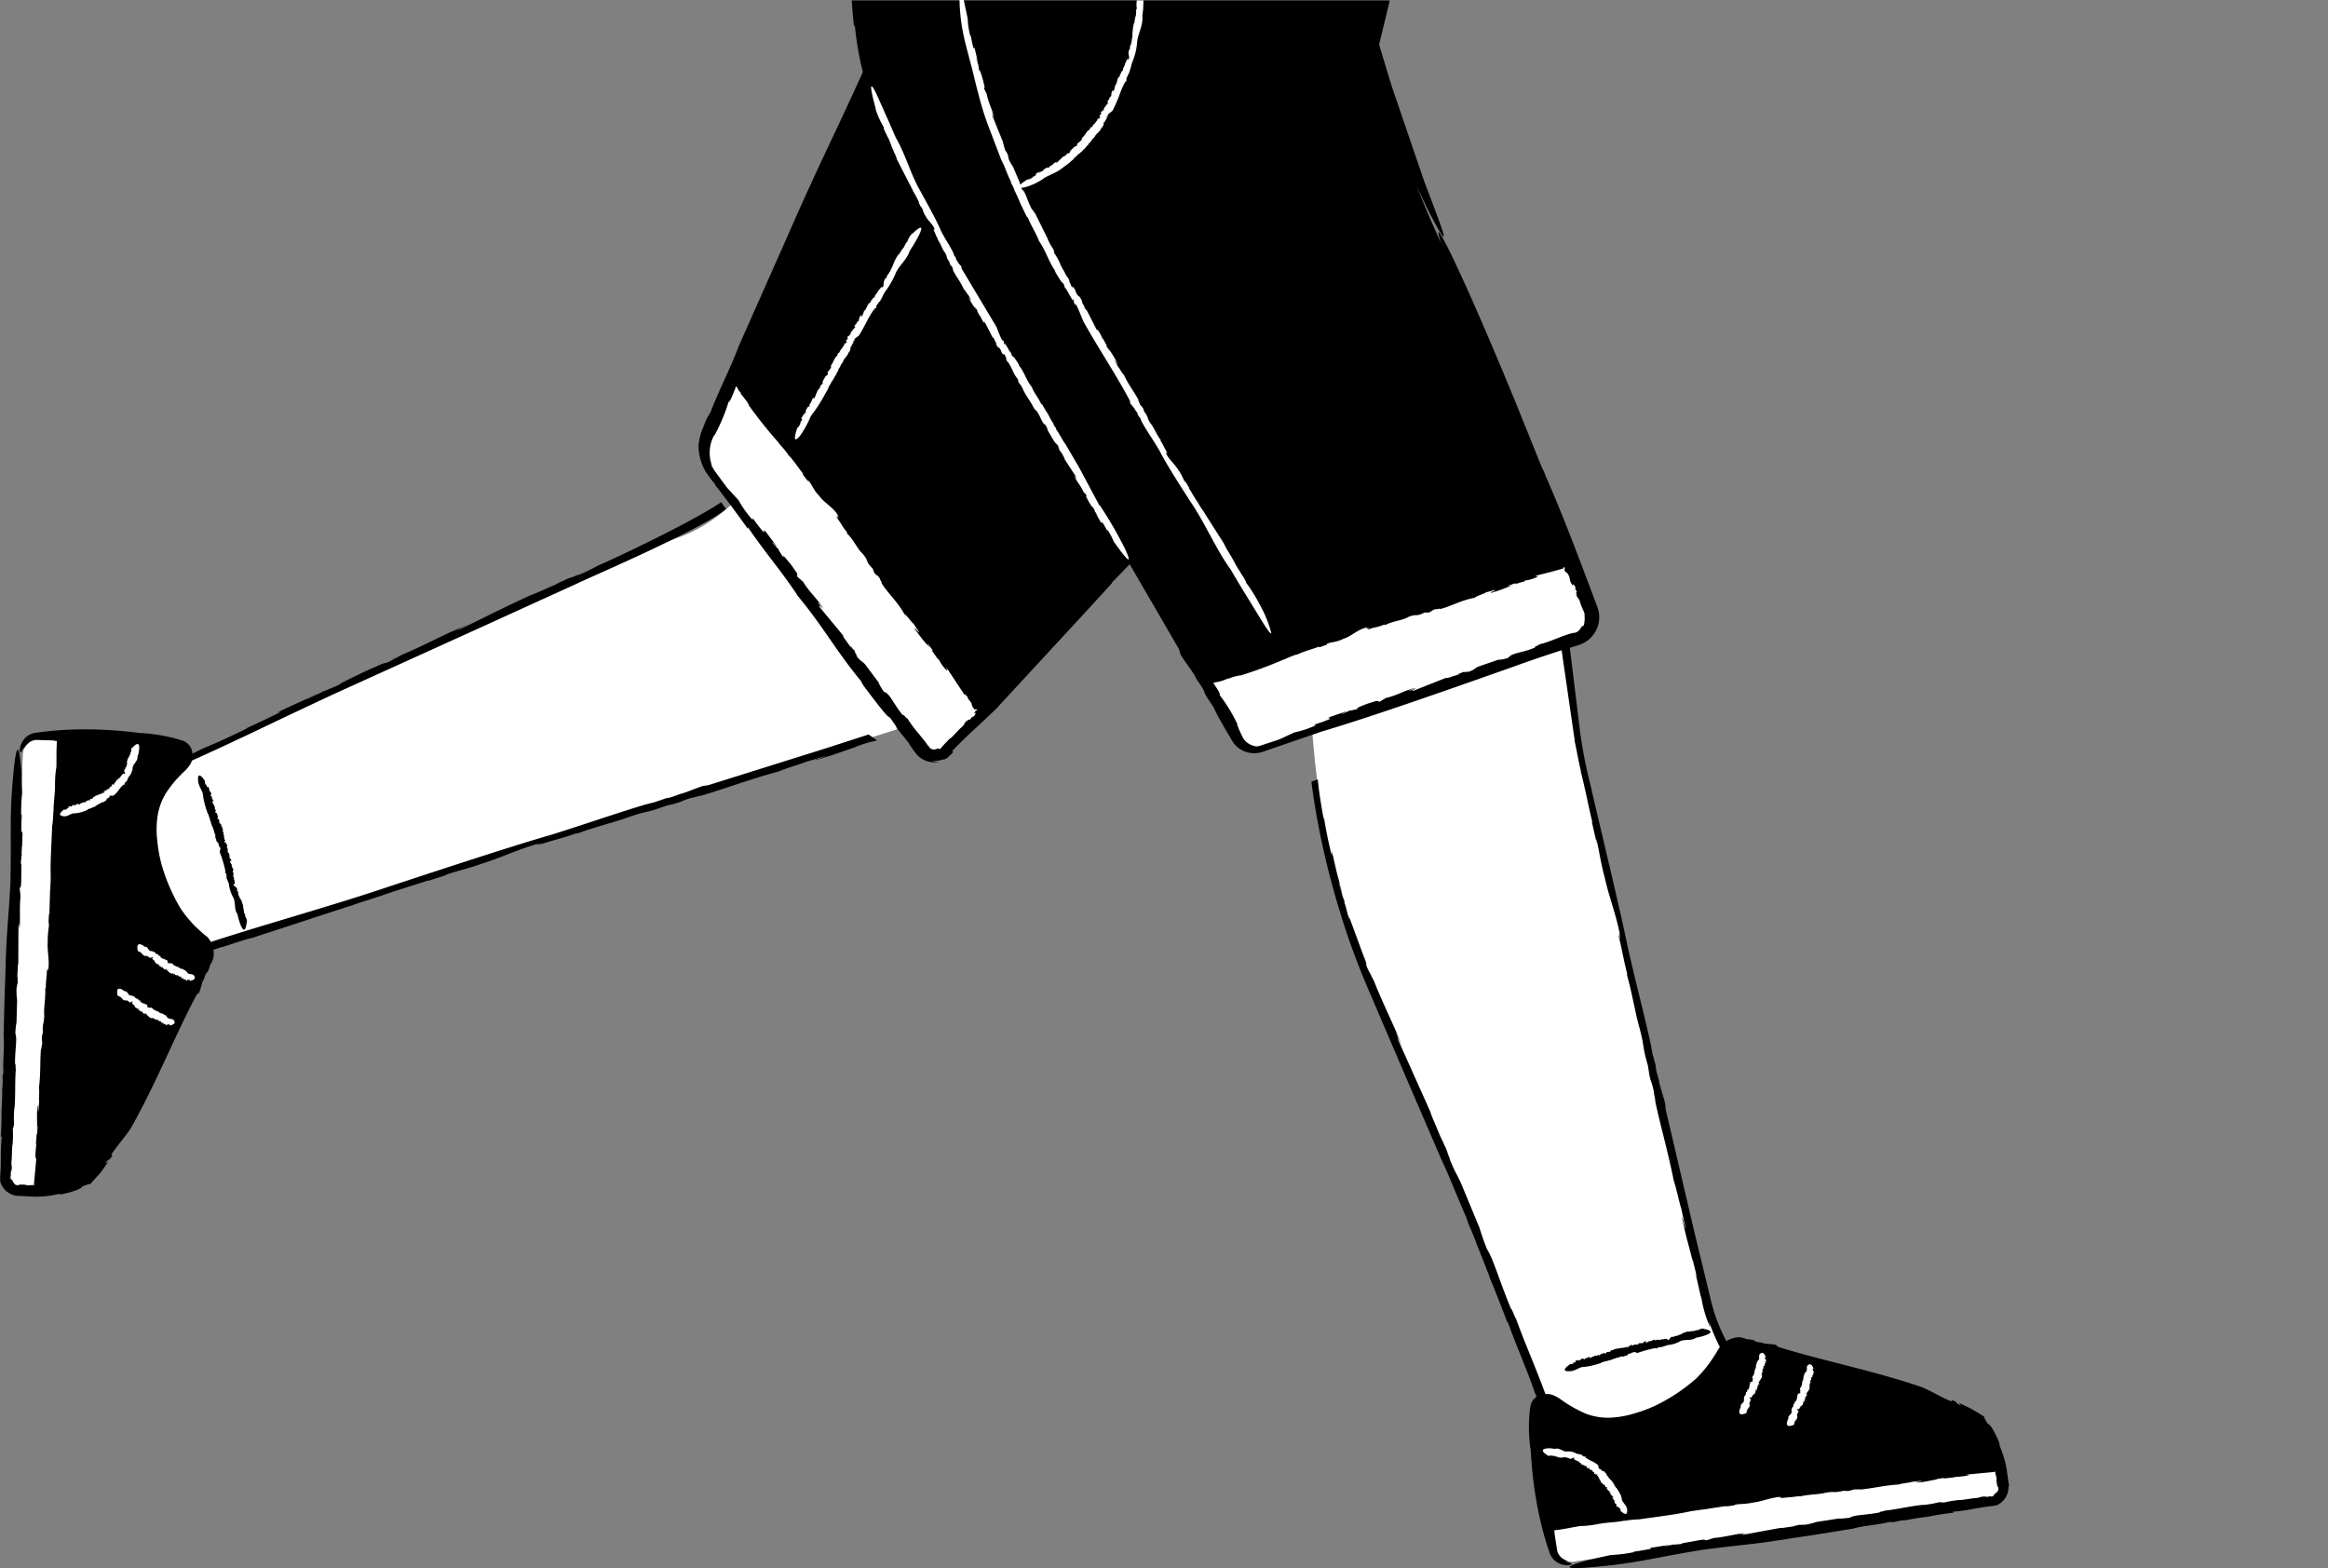<svg xmlns="http://www.w3.org/2000/svg" width="337.09" height="227.08" viewBox="0 0 337.09 227.08">
  <rect x="0" y="0" width="337.09" height="227.08" fill="#808080" stroke="none"/>
  <g id="_96" data-name="96" transform="translate(-68.67 -207.789)">
    <path id="Path_13785" data-name="Path 13785" d="M405.76,331.53v-.1C405.75,331.5,405.75,331.53,405.76,331.53Z"/>
    <path id="Path_13786" data-name="Path 13786" d="M87.3,321.23,136,298.8a333.564,333.564,0,0,1,31.06-13.24c8.1-2.9,13.1-11.37,13.1-11.37l22.4,34.17,3.08,2.8L90.59,347.56l-3.27-26.34Z" fill="#fff"/>
    <path id="Path_13787" data-name="Path 13787" d="M99.26,323.1l-.02.07A.048.048,0,0,0,99.26,323.1ZM103.36,337.63Zm-4.6-12h0c0-.01,0-.01-.02-.02Zm26.47-22.34.7-.28A3.882,3.882,0,0,0,125.23,303.29Zm-1.66,34.3-.17.06A.774.774,0,0,1,123.57,337.59Z"/>
    <path id="Path_13788" data-name="Path 13788" d="M258.4,307.5s0,22.1,8,40.7L284,389.9l8.6,22.1,14.7,5,13.4-10.3s-3.7-5.2-4.8-10.2l-18.7-81.4-2.5-18.6-36.3,11Z" fill="#fff"/>
    <path id="Path_13789" data-name="Path 13789" d="M158.6,278.07h-.04c-.06.01-.14.01-.2.02l.23-.02ZM277.44,375.8c-.01-.02-.01-.03-.02-.04l-.08-.18.1.22ZM99,322.2l-.13-.42c-.1-.13-.08.05-.18,0a.8.8,0,0,1-.14-.4l-.07.07a.781.781,0,0,1-.13-.58c-1.18-1.68-1-.14-1-.14.03.8.37,1.1.68,1.96a10.432,10.432,0,0,0,.36,1.8c.1.38.25.78.37,1.14.17.14.14.5.3.67l-.05.1a.342.342,0,0,1,.1.22h-.02a.706.706,0,0,1,.13.27H99.2l.05.13-.04-.02a1.46,1.46,0,0,1,.19.54l.08-.04c.01.4.22.47.2.83h-.02c.34.36.04.7.36,1.07-.04-.05-.04.04-.06.03.08.2.15.4.32.35.04.14-.02.13-.08.17.08-.03.14.1.17.2l-.05-.05.1.3.12-.1c.01.18-.16.1-.07.24l.12-.03c.04.24-.1.43-.1.68a17.732,17.732,0,0,1,.84,2.83l-.07.06c-.12.05.25.2.14.26l.08.1c-.01.03-.02.1-.07.06.02.1.04.1.1.16l-.05.12c.04.4.28.66.36,1.07a5.066,5.066,0,0,0,.6,1.86c.4.67.13,1.64.55,2.33-.01.03.05.08.06.07l.17.68s.88,3.3,1.2.5h.03a1.263,1.263,0,0,0-.3-.84c.16-.1-.07-.3-.04-.4v.01c-.2-.2-.03-.5-.2-.68.01.01.06,0,.08.05-.07-.16-.16-.36-.07-.4-.13-.37-.23-.92-.46-1.1l.03.01c-.14-.1-.06-.18-.16-.3.01-.01.01-.03.02-.03-.15-.12-.14-.44-.22-.55l.07-.02-.1-.3v.12c-.2.01.04-.26-.13-.44-.03-.2-.48-.3-.46-.55-.1-.08.16.05.06-.08.1-.03.07.06.14-.01-.08-.14.03-.27-.1-.43l.07-.02c-.2-.2-.03-.48-.2-.6-.13-.23.16-.23-.04-.44l.07-.13c-.02-.1-.14-.04-.13-.18.06-.01,0-.17.1-.12.02-.3-.3-.52-.24-.92-.14-.04-.12-.24-.23-.28.04-.03-.1-.37.08-.2.02.02.02.05,0,.05h.08c.07-.24-.18-.35-.2-.56-.01.07.02.14-.04.1l-.05-.2.07.03-.04-.3-.06.06c0-.15.1-.23-.03-.36-.08-.06-.06.16-.13.02l-.05-.74c-.08.05-.1-.02-.13-.08l.08-.03c-.18-.22.13-.13-.01-.37h-.1c-.2-.18.1-.16-.15-.36.04.1-.15.1-.15-.04h.08c-.03-.06-.07-.08-.07-.13.05.02.1-.01.07-.1l.1.04-.18-.15c.04-.16-.12-.37-.04-.45,0,0-.04-.32-.16-.37.08.05.06-.14.15-.1-.1-.06-.23-.28-.17-.4l.02.02c-.02-.38-.28-.57-.27-.9-.08.04-.08-.14-.18-.08-.2-.3.05-.66-.32-.68-.06-.14.02-.2.03-.28l.03.03-.18-.56c-.07-.1-.22-.07-.23-.27.08.05.04-.03.03-.1.03.04.05.05.07-.06-.02,0-.04-.03-.06-.04a.031.031,0,0,0,.02-.01c-.05-.1-.07-.08-.06-.03q-.015,0-.03.03c.04-.14-.1-.34,0-.37a9.368,9.368,0,0,0-.43-.84c.05-.05.1,0,.16.08l-.08-.2c.08-.02.08.1.1.16.06-.28-.26-.47-.23-.8l-.08-.05v-.02c-.03.01-.1-.04-.12-.1.05-.06.15-.04.12-.18.04-.13-.12-.3-.2-.45.01.08-.03.06-.07.05-.02-.07.04-.13-.01-.18l.08-.03c-.08.05-.14-.16-.2-.18.05.04.1.2.14.2Z"/>
    <path id="Path_13790" data-name="Path 13790" d="M101.57,330.14h.05ZM296,405.36c-1.6,1.1-.14,1-.14,1,.74.01,1.04-.32,1.85-.6a9,9,0,0,0,1.7-.28,9.611,9.611,0,0,0,1.08-.32c.14-.16.46-.12.63-.27l.1.05c.06-.05.13-.1.2-.08v.02a.635.635,0,0,1,.25-.1v.02l.12-.04-.01.03a1.086,1.086,0,0,1,.5-.16l-.03-.08c.37.01.45-.2.8-.16h0c.34-.32.66,0,1-.32-.04.04.03.04.03.06.18-.07.38-.13.34-.3.14-.03.12.02.16.08-.02-.07.1-.13.2-.16l-.04.04.3-.1-.1-.12c.17,0,.08.16.23.1l-.03-.1c.23-.03.4.1.64.14a17.212,17.212,0,0,1,2.68-.72l.06.08c.05.12.18-.24.24-.13l.08-.08c.03.02.1.02.06.07.1-.02.1-.04.14-.1l.12.05a9.65,9.65,0,0,0,1-.32,4.119,4.119,0,0,0,1.75-.52c.63-.36,1.55-.06,2.2-.45.03.01.08-.04.07-.06l.64-.14s3.1-.73.5-1.17l.01-.03a1.087,1.087,0,0,0-.8.26c-.08-.16-.3.05-.4.02v-.02c-.18.18-.47,0-.64.17a.08.08,0,0,1,.04-.08c-.14.06-.34.15-.38.05a3.2,3.2,0,0,0-1.05.4v-.03c-.1.14-.17.06-.3.15-.01-.01-.02-.01-.02-.02-.12.14-.4.12-.5.2v-.06l-.28.1.1-.01c.01.2-.24-.06-.42.1-.2.03-.3.47-.52.43-.07.1.05-.16-.08-.06-.03-.1.05-.07,0-.14-.13.08-.25-.04-.4.07l-.03-.07c-.2.2-.45.01-.57.17-.22.12-.2-.18-.4.03l-.12-.07c-.1.01-.04.14-.17.12-.01-.06-.16-.01-.1-.1-.28-.03-.5.27-.87.2-.04.14-.23.1-.27.2-.02-.05-.35.08-.18-.08.01-.01.04-.02.05,0l.01-.08c-.23-.1-.33.16-.53.2.06.01.14-.02.1.05l-.18.04.02-.07-.28.03.06.06c-.14-.01-.22-.12-.34.02-.05.08.15.07.02.13a3.351,3.351,0,0,0-.7.02c.04.08-.02.1-.08.12l-.03-.07c-.2.16-.13-.14-.34,0l-.02.1c-.18.2-.15-.12-.34.13.1-.04.08.15-.04.15l.01-.08c-.06.03-.07.07-.12.06.03-.05-.01-.1-.1-.07l.04-.1-.14.17c-.15-.04-.35.1-.43.02,0,0-.3.03-.34.15.04-.08-.13-.07-.1-.16a.366.366,0,0,1-.37.15h.01c-.35,0-.54.26-.86.23.03.08-.13.07-.07.17-.28.18-.6-.08-.64.28-.14.05-.2-.04-.26-.04l.03-.03a2.366,2.366,0,0,1-.53.16c-.1.06-.07.2-.25.22.04-.08-.03-.05-.1-.03.04-.02.05-.05-.05-.07a.1.1,0,0,1-.04.05l-.01-.01c-.1.05-.08.06-.03.06q0,.015.03.03c-.13-.05-.3.08-.35-.02a8.567,8.567,0,0,0-.8.38c-.04-.05.01-.1.08-.15l-.2.07c-.02-.08.1-.07.16-.1-.26-.07-.44.24-.74.2l-.04.08-.02-.01c.01.03-.04.1-.08.1-.06-.06-.04-.16-.17-.12-.12-.04-.3.1-.42.18.08-.01.06.04.04.07-.07.02-.12-.04-.17,0l-.03-.1c.05.08-.15.14-.17.18-.06-.06.1-.08.1-.14l-.4.1c-.12.1.05.08,0,.18a.825.825,0,0,1-.4.13l.07.07a.57.57,0,0,1-.52.1ZM95.13,349.56v-.04C95.12,349.53,95.11,349.54,95.13,349.56Zm-.17-1.5Z"/>
    <path id="Path_13791" data-name="Path 13791" d="M359.5,422.54l-.06-.46-.13-.96a13.951,13.951,0,0,0-1.17-4.12c.18.38.01-.2.05-.18-.55-1.46-1.42-2.95-1.68-2.82l-.5-.85c-.07-.13-.02-.15-.05-.26-.1.03-.98-.63-1.77-1l.38.16a25.026,25.026,0,0,0-2.28-1.1l.35.42c-1.17-.6-.2-.4-1.37-.84l-.06.2c-1.66-.7-2.56-1.33-4.17-2.03-6.86-2.38-14.48-3.86-20.88-5.86l-.25-.22c-.07-.24-1.87-.15-2.07-.4l-.78-.1c-.2-.1-.64-.24-.25-.2a6.69,6.69,0,0,0-1.26-.22,4.137,4.137,0,0,0-.47-.16c-.17-.04-.34-.07-.5-.1a3.644,3.644,0,0,0-1.94.56,25.377,25.377,0,0,1-2.34-6.36l-2.26-9.32-4.2-17.95-.03-.52c.07-.25-.92-3.08-.9-3.53l-.37-1.3c-.06-.37-.22-1.16-.04-.5-.28-1.22-.3-1.24-.55-2.1l-.23-1.32c-1.06-4.8-2.16-8.86-3.3-13.92-1.25-6.1-4.03-17.5-5.54-24.08a66.468,66.468,0,0,1-1.4-7.2l-1.5-12.3c.04-.01.08-.03.13-.04l1.07-.34a3.941,3.941,0,0,0,1.2-.56,4.265,4.265,0,0,0,1.65-2.18,4.207,4.207,0,0,0-.07-2.8l-.8-2.14c-2.15-5.7-4.32-11.46-6.64-16.72-.06-.18-.2-.5-.3-.75a2.388,2.388,0,0,0-.24-.47l-3.94-9.76s-4.83-11.8-8.2-19c-1.67-3.6-2.96-6.03-2.9-5.32a8.852,8.852,0,0,0,.47,1.67l-.7-1.56c-1.06-2.36-2.04-4.7-2.95-7,1.4,3.1,2.43,5.04,3.06,6.15.96,1.7,1.06,1.5.74.48-.3-1-1.02-2.82-1.6-4.4l-1.1-2.9-4.7-13.77-1.8-5.94.43-1.78.73-3,.38-1.62H192l.04.62.08,1.08.2,2.07.12-.24a45.029,45.029,0,0,0,1.12,6.63c.02.07.03.14.05.2l-.23.53c-4.7,10.3-6.17,12.93-10.87,23.68L175.6,258c-.87,2.46-2.94,6.56-4.03,9.43l-.6,1.04-.65,1.62a7.944,7.944,0,0,0-.47,1.97l-.03-.08a7.792,7.792,0,0,0,.42,2.8,6.93,6.93,0,0,0,.85,1.67l.8,1.1h.05l.4.55-.24-.24q2.5,3.192,4.85,6.5l-.01-.25c3.04,4.4,4.45,5.8,7.16,9.82l-.07-.03c3.93,4.7,5.52,7.94,9.54,12.8-.5-.6.14.32.07.3,1.75,2.3,3.6,4.8,3.86,4.66.9,1.24,1,1.44,1,1.56l.95,1.15c.4.5.85,1.1,1.28,1.67l-.5-.58.7.95.36.48a3.87,3.87,0,0,0,.53.54,3.374,3.374,0,0,0,2.86.67,3.206,3.206,0,0,1-1.16-.18,3.52,3.52,0,0,0,1.43-.07,2.786,2.786,0,0,1,.46-.1.889.889,0,0,0,.4-.2,5.722,5.722,0,0,0,.9-.9l-.17-.1c2.4-2.5,4-3.8,6.4-6.15l13.14-14.23,3.6-3.93-.03-.07,2.6-2.67,7.13,12.28.18.6c-.05.34,2.2,3.1,2.3,3.65l.9,1.33c.2.4.64,1.24.2.58a25.544,25.544,0,0,0,1.38,2.17l.7,1.43,1.06,1.86,1.1,1.85a3.673,3.673,0,0,0,2.33,1.54,3.82,3.82,0,0,0,1.39.02,5.482,5.482,0,0,0,.65-.17l.48-.17,8.1-2.78c7.07-2.07,20.15-6.7,27.68-9.36,2.23-.82,4.57-1.6,6.96-2.38l1.92,13.24-.06-.2c.4,1.8.44,2.34.9,4.33a1.573,1.573,0,0,1,.02.23c.52,1.92,1.25,5.66,1.65,7.2l-.04.12.88,3.85-.3-1.44c.3.46.54,2.94,1.3,5.7.57,2.62,1.6,5.2,2.13,7.95.38,1.27-.4-1.1.1.8-.08.08-.27-.9-.23-.37.48,1.9.63,3.13,1.23,5.46l-.05.1c.84,3.02,1.25,5.78,1.85,7.8.8,3.13.28,2.16,1.2,5.4l.2,1.3c.3,1.4.36.98.67,2.54-.08-.08.4,1.98.14,1.08.73,3.54,1.8,7.1,2.74,11.78.36.98.83,3.33,1.1,4.06-.02.14,1.1,4.68.36,2.08a4.166,4.166,0,0,1-.13-.6l-.15-.3c.5,2.67,1.2,4.78,1.8,7.4-.16-.78-.4-1.8-.2-1.13l.56,2.43-.18-.5.82,3.62-.04-.52a16.456,16.456,0,0,0,1.23,4.43c.4.86-.54-1.68.2.14a30.826,30.826,0,0,0,1.29,2.93c-.05.08-.12.16-.17.24l-.24.4c-.15.27-.33.54-.5.8a18.083,18.083,0,0,1-2.5,3.1,26.287,26.287,0,0,1-5.5,3.73,19.663,19.663,0,0,1-3.44,1.33,13.85,13.85,0,0,1-3.11.6,8.949,8.949,0,0,1-3.9-.54,18.664,18.664,0,0,1-3.7-2.1,5.186,5.186,0,0,0-1.2-.64,2.476,2.476,0,0,0-.84-.12c-.05,0-.1.01-.15.01-1.55-4.2-2.9-7.14-4.28-10.96-.01.2-.76-1.85-.67-1.3-1.66-3.96-2.62-7.37-3.5-8.7-.73-1.8-.77-2.18-1.13-3.13l.2.42-2.85-6.87c-.55-1.24-.78-1.37-1.7-3.63.36.7-.03-.2-.4-1.05.24.53.33.7-.1-.43q-.159-.3-.3-.6c0-.01-.01-.06,0-.04-.6-1.4-.53-1.14-.26-.5-.02-.03-.01.03.06.24-.54-1.48-1.73-4.03-1.7-4.25l-4.75-10.6c-.12-.4.28.38.73,1.38l-1.08-2.46a22.508,22.508,0,0,1,1,2.16c-1.15-3-2.73-6.02-4.1-9.5l-.37-.7-.08-.2a10.013,10.013,0,0,1-.62-1.24c-.13-.52.16-.03-.53-1.74l-2.1-5.7c.28,1,.15.7,0,.27-.27-.9-.35-1.42-.6-2.1l.05-.1a9.216,9.216,0,0,1-.38-1.07l-.46-1.58c-.06-.53.42,1.38.53,1.6-.9-3.6-.53-1.78-1.34-5.4-.5-1.92-.01.37-.3-.54-.4-1.7-.78-3.38-1.06-5.37l.02.64c-.47-2.53-.74-4.27-.9-5.97l-.92.35c.24,1.9.53,3.68.86,5.52a118.777,118.777,0,0,0,3.32,13.47,106.447,106.447,0,0,0,3.98,10.88l4.64,10.85,6.03,14c1.02,2.1,2.5,5.92,3.62,8.42l.33,1c.4.86.83,1.88,1.14,2.78l-.04-.05c.57,1.3,1.1,2.8,1.4,3.44l-.04-.05.63,1.6-.14-.26q1.394,3.349,2.66,6.75l.01-.2c1.65,4.5,2.45,6.07,3.9,10.14l-.04-.05.35.82a2,2,0,0,0-.82,1.07,1.786,1.786,0,0,0-.1.47l-.05.33c-.03.2-.04.4-.06.58a21.842,21.842,0,0,0,.06,4.44,2.11,2.11,0,0,0,.1.66c.1,1.73.25,3.46.47,5.18,0,0,.2,1.56.6,3.6a46.431,46.431,0,0,0,1.72,6.38,2.616,2.616,0,0,0,1.15,1.32,2.78,2.78,0,0,0,1.2.36c.68.02.92-.17.74-.26-.1-.08-.45-.12-.88-.35a2.534,2.534,0,0,0,.86.1l3.7-.55c-9,2.27.28,1.25.28,1.25,5.56-.5,8.35-1.33,14.9-2.4,5.78-.78,7.35-.74,13.32-1.74,2.86-.4,5.9-.9,8.68-1.36,1.3-.4,3.66-.54,5.2-.95l.62.03a9.044,9.044,0,0,1,1.7-.3l-.03.04c.8-.2,1.7-.3,2.1-.4l-.03.04.98-.16-.16.07c1.4-.3,2.84-.52,4.12-.67l-.13-.13a29.243,29.243,0,0,0,3.2-.46l1.37-.23.76-.1q.221-.018.44-.05a4.108,4.108,0,0,0,.64-.14l-.04.05a2.886,2.886,0,0,0,1.72-2.64.951.951,0,0,0,.02-.6ZM195.66,315l-1.22-.85-6.4,2.07L171.2,321.5l-.52.07c-.25-.06-3,1.14-3.45,1.17l-1.27.46c-.37.1-1.14.3-.5.07l-2.06.7-1.3.33c-4.72,1.42-8.65,2.83-13.6,4.37-5.98,1.72-17.1,5.4-23.5,7.5-8,2.72-17.36,5.28-25.8,8.02a2.96,2.96,0,0,0-.26-.42,2.156,2.156,0,0,0-.5-.5l-.37-.3c-.23-.2-.47-.42-.7-.63a16.591,16.591,0,0,1-2.58-3.04,26.694,26.694,0,0,1-2.66-6.1,20.377,20.377,0,0,1-.68-3.62,13.48,13.48,0,0,1-.02-3.17,9.064,9.064,0,0,1,1.25-3.74,17.151,17.151,0,0,1,2.76-3.25,5.125,5.125,0,0,0,.85-1.06,3.464,3.464,0,0,0,.17-.43c7.1-3.18,11.65-5.5,20.92-9.8l21.2-9.62,13.83-6.3c1.6-.8,17.62-7.62,21.38-10.7l-.7-1c-4.77,3.22-16.52,8.63-17.3,8.95-1.24.55-1.38.78-3.62,1.7.7-.37-.2.03-1.05.4.53-.24.7-.33-.43.1a4.77,4.77,0,0,1-.6.3c-.01,0-.06.01-.03,0-1.38.63-1.13.54-.48.27-.02.02.04.01.23-.06-1.47.55-4,1.78-4.22,1.77-4.14,1.9-7.04,3.4-10.45,5.04-.4.13.38-.28,1.36-.77l-2.43,1.14a23.16,23.16,0,0,1,2.13-1.05c-2.96,1.23-5.94,2.88-9.4,4.34l-.68.38-.2.08a10.807,10.807,0,0,1-1.22.66c-.52.16-.04-.16-1.72.62-1.36.55-3.77,1.77-5.5,2.62.94-.42.66-.25.26-.04-.84.4-1.35.55-2,.88l-.1-.04c-.1.12-2.22,1.1-2.5,1.27-.5.16,1.28-.66,1.48-.8l-5.07,2.34c-1.77.9.37-.07-.46.4-1.6.75-3.1,1.53-4.96,2.32l.6-.2c-2.97,1.43-4.76,2.25-6.8,3.1l-1.4.7a.935.935,0,0,0-.02-.23,2.072,2.072,0,0,0-1.05-1.5,1.41,1.41,0,0,0-.44-.18l-.32-.1c-.2-.07-.38-.1-.56-.17a25,25,0,0,0-4.38-.76,2.335,2.335,0,0,0-.67-.03q-2.579-.345-5.18-.48s-1.57-.1-3.64-.07a48.152,48.152,0,0,0-6.6.52,2.576,2.576,0,0,0-1.5.9,2.764,2.764,0,0,0-.57,1.1c-.15.66,0,.94.12.78.1-.1.2-.42.5-.8a2.5,2.5,0,0,0-.25.82l-.14,3.73c-.58-9.28-1.28.04-1.28.04-.52,5.56-.22,8.46-.37,15.1-.3,5.83-.62,7.37-.73,13.4-.13,2.88-.18,5.96-.26,8.78.16,1.34-.14,3.7-.02,5.3l-.14.6a8.315,8.315,0,0,1-.03,1.73l-.03-.1c.06.82-.03,1.73,0,2.14l-.03-.03-.02,1-.04-.18q.05,2.091-.1,4.18l.15-.1a31.447,31.447,0,0,0-.14,3.23l-.02,1.4c-.02.24-.02.5-.04.77-.01.14-.03.3-.03.44a3.609,3.609,0,0,0,.02.65l-.05-.05a2.871,2.871,0,0,0,2.27,2.17,4.2,4.2,0,0,0,.66.05l.47.02.97.05a13.407,13.407,0,0,0,4.26-.4c-.4.1.2.05.16.1,1.54-.27,3.17-.86,3.1-1.14l.93-.34c.14-.04.15.01.27,0-.01-.1.8-.85,1.32-1.56l-.23.35c.56-.66,1.02-1.35,1.5-2.04l-.48.27c.8-1.04.43-.1,1.08-1.2l-.17-.1c1-1.5,1.78-2.27,2.77-3.72,3.6-6.3,6.45-13.52,9.6-19.45l.25-.2c.25-.02.5-1.8.78-1.96l.24-.75c.13-.18.35-.58.24-.2a6.174,6.174,0,0,0,.45-1.2,2.27,2.27,0,0,0,.24-.43c.07-.15.13-.32.2-.5a3.332,3.332,0,0,0,.02-1.26c.47-.15.95-.3,1.4-.47a3.27,3.27,0,0,1-.77.3c1.98-.64,4.68-1.55,4.86-1.5l14.37-4.7-.2.1c1.7-.65,2.24-.73,4.15-1.4.1-.02.25-.06.23-.05,1.85-.7,5.5-1.76,7-2.3l.12.03,3.75-1.2-1.4.43c.44-.33,2.88-.8,5.57-1.77,2.55-.8,5.06-2,7.73-2.76,1.24-.5-1.07.5.8-.18.1.07-.87.34-.35.25,1.85-.63,3.07-.86,5.33-1.65l.1.04c2.94-1.07,5.66-1.7,7.6-2.43,3.06-1.03,2.13-.44,5.3-1.6l1.27-.3c1.38-.42.94-.43,2.47-.86-.07.1,1.94-.55,1.07-.22,3.47-1,6.95-2.35,11.53-3.6.95-.44,3.25-1.08,3.96-1.4.14.01,4.57-1.43,2.04-.52a2.6,2.6,0,0,1-.6.17l-.28.16c2.62-.68,4.67-1.55,7.23-2.34-.76.22-1.77.54-1.1.28l2.38-.74-.48.2,1.02-.3Z"/>
    <g id="Group_1030" data-name="Group 1030">
      <path id="Path_13792" data-name="Path 13792" d="M71.9,322.4a27,27,0,0,0-.16,3.54l.1-.3a25.908,25.908,0,0,0-.07,2.6c.07.45.12-.66.16.28l-.08,2.64c-.05-.1,0-1.04-.08-.8.04.17-.01,1.5.1,1.32l-.1.03c.02.34-.06.6-.08,1.03.01.22.05.38.08-.1l-.03,2.9c-.03.88-.1.6-.2.86a2.927,2.927,0,0,0,.06.66v.1l.05.38c-.2,1.77.01,3.4-.17,4.9a4.645,4.645,0,0,0-.02-1.13l-.02,1.27c-.01-.52-.04-.94-.1-.74l-.02,5.5c-.1.08-.08,1.42-.18,2.16.02-.1.04-.13.05-.1.02-.34.05-.45.04.26,0-.01-.01.01-.02.02a2.911,2.911,0,0,0,.03.32c-.06.56-.08.48-.1.2-.02.43-.02.9-.07.52a10.527,10.527,0,0,0,.08,1.9l-.1,3.5-.01-.22a12.863,12.863,0,0,0-.15,1.56c.32.75-.08,2.4-.04,4.43.12-.26.04.78.12.7-.17,1.95-.03,3.5-.2,5.7l-.01-.1a13.811,13.811,0,0,0-.04,2.56c-.07-.3-.13.76-.2.36a17.726,17.726,0,0,1-.02,2.37c-.12.36-.07,1.8-.18,2.68l.1,1.17-.08-.42c-.02.6-.08.73-.1.47a5.9,5.9,0,0,0,.01.83.759.759,0,0,1-.06-.18c-.05.67.25.78.14.4a3.261,3.261,0,0,0,.36.7c.07.1.13.27.6.3a2.288,2.288,0,0,0,.27-.14l-.1.05h.17c1.2-.05.46.2,1.84.04l.03.08c.07-.01.13-.02.14-.04-.01-.03-.03-.04-.06-.07l.34-3.72c.02-.9-.08.34-.12-.1a11.827,11.827,0,0,1,.16-2.13l-.1.23.13-1.76.05.25.07-1.18c-.04-.34-.05.17-.1.54.1-1.27-.08-2.33.12-3.6l.07.16c-.02-.02-.03.18-.03.3.05,1.28.12-.94.18-1-.08-.37.06-1.5-.04-2,.28-2.24.13-4,.3-5.7.04.44.08-.56.14-.5.08-.75-.06-.56-.01-1.25l.13-.6c-.06-1.6.2-1.08.2-2.6-.08-1,.22-2.3.15-3.78l.08-.04c0-1.14.16-1.7.16-2.64.1-.23.03.23.12.2-.02-.94.14.25.1-.38.16-1.3-.2-2.63-.1-3.9-.05-1.36.3-2.5.14-2.77l-.05.7.08-1.86.07-.05.1-3.5a.352.352,0,0,1,.04-.1c-.01-.96.1-1.2.03-2.07l.03.1c-.1-1.52.12-4.8.2-7.15a13.648,13.648,0,0,0,.16-2.4.753.753,0,0,0,.05.4c-.05-1.36.26-2.83.2-4.25l.01.05a14.769,14.769,0,0,1,.2-2.43l.01-2.4.03-.66.01-.35v-.13c.06-.27-.06-.2-.46-.22l.1-.04-2.5-.08a1.846,1.846,0,0,0-1.4.62,2.562,2.562,0,0,0-.5.67,2.02,2.02,0,0,0-.17.65l-.1,3.05c-.04.73-.02,1.56.01,2.55Zm15.93-6.34-.03-.01a.641.641,0,0,0-.1.6c-.18-.02-.08.2-.15.24l-.01-.01c.08.2-.2.27-.14.45-.01-.01-.05-.02-.04-.06-.01.1-.02.26-.13.24-.07.26-.23.58-.15.8h-.02c.07.13-.03.12-.02.24-.01,0-.02.01-.03,0,.06.14-.1.3-.1.38h-.06l-.08.2.04-.06c.15.1-.17.1-.13.28-.1.12.2.43.05.52.04.1-.1-.12-.1,0-.1-.04-.03-.08-.1-.1-.01.1-.17.1-.17.24l-.06-.03c.03.2-.25.2-.2.37-.04.17-.24-.02-.22.2h-.12c-.06.05.07.1-.02.16-.05-.05-.1.06-.12-.02-.18.1-.1.4-.4.46.06.12-.07.16-.03.25-.04-.03-.17.18-.16-.01.01-.01.01-.03.03-.01l-.04-.06c-.2.01-.1.22-.22.3.05-.01.08-.05.1.01l-.1.08-.02-.07-.16.1.07.04c-.1.03-.2-.04-.2.1,0,.07.14.03.08.1a2.238,2.238,0,0,0-.46.15c.06.06.03.08,0,.13l-.04-.06c-.07.2-.14-.1-.23.06l-.02-.05.04.15c-.04.2-.15-.1-.18.17.05-.05.1.12.03.14v-.08c-.03.03-.03.07-.06.07a.059.059,0,0,0-.1-.05l-.01-.1-.04.17c-.12-.02-.22.14-.3.07,0,0-.2.05-.2.18,0-.08-.12-.05-.1-.14-.01.1-.13.22-.22.18l.01-.01c-.25.02-.32.3-.56.27.05.08-.08.08-.02.16-.16.2-.47-.06-.4.3-.1.05-.14-.03-.2-.02v-.03a2.525,2.525,0,0,1-.36.16c-.06.05-.01.2-.15.2.02-.07-.03-.04-.07-.03.02-.02.03-.04-.05-.07,0,.02-.01.03-.02.05,0-.01,0-.01-.01-.02-.07.05-.05.06-.01.06,0,.01.01.02.02.03-.1-.05-.22.08-.26-.02a6.339,6.339,0,0,0-.54.35c-.04-.05-.01-.1.04-.14l-.13.06c-.02-.08.07-.07.1-.1-.2-.08-.3.22-.53.16l-.03.07h0c.01.03-.02.08-.05.1-.04-.06-.04-.16-.13-.13-.1-.04-.2.08-.3.15.05,0,.05.04.04.07-.05.02-.1-.05-.12-.01l-.02-.1c.04.08-.1.12-.1.17-.04-.06.06-.07.06-.13-.2.05-.1.02-.3.08-.08.1.04.08.01.18-.1.04-.17.12-.3.1l.05.08a.4.4,0,0,1-.4.05c-.6.46-.65.68-.54.82a.747.747,0,0,0,.4.15c.57.1.8-.2,1.4-.4a4.512,4.512,0,0,0,1.3-.2,6.942,6.942,0,0,0,.8-.3c.08-.17.34-.12.46-.27l.08.05a.215.215,0,0,1,.15-.1v.02a.456.456,0,0,1,.18-.12v.02l.1-.04v.03a.79.79,0,0,1,.37-.2l-.05-.08c.3-.02.3-.22.58-.23v.02c.18-.34.5-.08.7-.43-.03.04.03.03.04.05.1-.1.26-.18.17-.34.1-.05.1-.01.15.05-.04-.06.03-.14.1-.2l-.01.05.2-.15-.12-.1c.13-.03.12.13.2.03l-.07-.1c.15-.08.34,0,.54-.04.64-.42.94-1.2,1.5-1.6l.1.03c.1.07-.04-.26.06-.2v-.1c.03,0,.08-.03.08.02.04-.06.03-.06.03-.14l.1-.02c.2-.2.2-.5.38-.73a2.163,2.163,0,0,0,.55-1.28c.04-.55.73-.96.7-1.55.02-.01,0-.07-.01-.07l.16-.47c0-.04.54-2.36-.88-.84Zm4.57,32.12h0l-.03.05Z" fill="#fff"/>
      <path id="Path_13793" data-name="Path 13793" d="M95.95,348.8c-.25-.2-.24-.4-.56-.52a2.011,2.011,0,0,0-.44-.22c-.13.07-.18-.1-.3-.07l.01-.08c-.05.02-.1.01-.1-.03l.02-.02c-.07.02-.1-.03-.12-.02l.02-.02-.05-.02h.02c-.1,0-.17-.03-.2-.1l-.05.08c-.08-.16-.22-.05-.28-.22l.02-.02c-.27.1-.15-.28-.42-.2.04-.01.01-.05.03-.06-.08-.02-.17-.06-.26.08-.05-.03-.01-.07.02-.13a.1.1,0,0,1-.14.04l.04-.01-.12-.05-.06.14c-.04-.07.07-.15.01-.16l-.06.1c-.07-.07-.03-.26-.06-.38-.32-.26-.84-.24-1.05-.6l.03-.1c.07-.1-.2.1-.14,0l-.07.02c0-.02-.01-.06.03-.07-.03-.02-.04-.01-.1.01l.01-.1c-.1-.13-.3-.1-.42-.2-.08-.25-.48-.33-.72-.37-.36,0-.38-.63-.77-.6,0-.02-.04-.01-.05.01l-.23-.17s-1.14-.8-.83.68v.02c.1.15.17.2.34.14-.08.16.1.08.1.16l-.01.01c.15-.06.1.2.24.15-.01.01-.04.05-.06.04.07.02.17.03.12.12.15.06.3.23.5.14l-.02.02c.1-.06.07.03.16.02-.01.01,0,.02-.01.03.1-.06.17.1.24.07l-.03.05.12.05-.04-.04c.12-.15.02.15.16.1.06.07.35-.23.38-.1.08-.05-.1.1-.01.08-.05.08-.06.03-.1.1.07,0,.04.14.13.12l-.04.07c.16-.06.1.18.23.1.12,0-.06.22.1.16l-.01.1c.04.04.1-.1.1-.02-.03.05.03.08-.03.12.04.14.28.01.32.24.1-.1.12.02.2-.05-.02.05.13.1-.01.14-.01,0-.02,0-.01-.02l-.04.06c-.01.16.18.02.23.1-.01-.04-.04-.05,0-.08l.06.05-.05.04.08.1.03-.07c.02.07-.02.2.1.13.06-.03.01-.12.07-.1a1.522,1.522,0,0,0,.17.3c.04-.08.06-.06.1-.07l-.04.07c.15-.03-.06.16.07.14l.07-.08c.16-.08-.04.16.16.05-.05-.01.07-.15.1-.1l-.05.05c.03,0,.06-.02.07.01-.03.02-.06.1-.02.1l-.07.06.13-.07c.01.1.14.07.1.17,0,0,.08.1.17.03-.06.04-.02.1-.07.16.07-.05.2-.05.17.04H93.2c.08.15.28.04.34.2.04-.08.08,0,.12-.1.17-.02.1.33.32.07.06.02.02.1.04.14l-.02.01a.9.9,0,0,1,.22.1c.05-.01.14-.14.2-.06-.06.04-.02.05,0,.06-.02,0-.04.01-.03.07a.105.105,0,0,1,.04-.03h-.01c.05,0,.06-.01.04-.04a.052.052,0,0,0,.02-.04c0,.1.12.07.07.17a1.555,1.555,0,0,0,.4.05.11.11,0,0,1-.1.08l.1.03c-.04.07-.07.01-.1.01.02.16.25.01.3.17l.06-.04c.02-.03.07-.06.1-.05-.02.07-.1.14-.04.16.01.08.13.05.2.04-.02-.02.01-.06.03-.06s.01.08.04.07l-.05.08c.04-.08.1-.04.15-.06-.02.07-.08.03-.1.07.1.06.05.02.16.08.1-.02.04-.08.1-.14.06.01.15-.01.16.07l.02-.08c.13,0,.17.04.18.16,1.04-.15.64-.7.64-.7-.18-.32-.45-.2-.8-.34Zm-2.92,6.45c-.25-.2-.24-.4-.56-.52a2.011,2.011,0,0,0-.44-.22c-.13.07-.18-.1-.3-.07l.01-.08c-.05.02-.1.01-.1-.03l.02-.02c-.07.02-.1-.03-.12-.02l.02-.02-.05-.02.02-.02c-.1,0-.17-.03-.2-.1l-.05.08c-.08-.16-.22-.05-.28-.22l.02-.02c-.27.1-.15-.28-.42-.2.04-.01.01-.05.03-.06-.08-.02-.17-.06-.26.08-.05-.03-.01-.07.02-.13a.1.1,0,0,1-.14.04h.04l-.12-.05-.06.14c-.04-.07.07-.15.01-.16l-.06.1c-.07-.07-.03-.26-.06-.38-.32-.26-.84-.24-1.05-.6l.03-.1c.07-.1-.2.1-.14,0l-.07.02c0-.02-.01-.06.03-.07-.03-.02-.04-.01-.1.01v-.1c-.1-.13-.3-.1-.42-.2-.08-.25-.48-.33-.72-.37-.36,0-.38-.63-.77-.6,0-.02-.04-.01-.05.01l-.23-.17s-1.14-.8-.83.68l-.02.02c.1.15.17.2.34.14-.08.16.1.08.1.16v.01c.15-.06.1.2.24.15-.01.01-.04.05-.06.04.07.02.17.03.12.12.15.06.3.23.5.14l-.02.02c.1-.06.07.03.16.02.1-.04.17.1.24.1l-.03.05.12.05-.04-.04c.12-.15.02.15.16.1.06.07.35-.23.38-.1.08-.05-.1.1-.01.08-.05.08-.06.03-.1.1.07,0,.04.14.13.12l-.04.07c.16-.06.1.18.23.1.12,0-.06.22.1.16l-.01.1c.04.04.1-.1.1-.02-.03.05.03.08-.03.12.04.14.28.01.32.24.1-.1.12.02.2-.05-.02.05.13.1-.01.14-.01,0-.02,0-.01-.02l-.04.06c-.01.16.18.02.23.1-.01-.04-.04-.05,0-.08l.06.05-.05.04.08.1.03-.07c.02.07-.02.2.1.13.06-.03.01-.12.07-.1a1.522,1.522,0,0,0,.17.3c.04-.08.06-.06.1-.07l-.04.07c.15-.03-.06.16.07.14l.07-.08c.16-.08-.04.16.16.05-.05-.01.07-.15.1-.1l-.05.05c.03,0,.06-.02.07.01-.03.02-.06.1-.02.1l-.07.06.13-.07c.01.1.14.07.1.17,0,0,.08.1.17.03-.06.04-.02.1-.07.16.07-.05.2-.05.17.04h-.01c.08.15.28.04.34.2.04-.08.08,0,.12-.1.17-.02.1.33.32.07.06.02.02.1.04.14l-.02.01a.9.9,0,0,1,.22.1c.05-.01.14-.14.2-.06-.06.04-.02.05,0,.06-.02,0-.04.01-.03.07a.105.105,0,0,1,.04-.03v.01c.05,0,.06-.01.04-.04a.052.052,0,0,0,.02-.04c0,.1.12.07.07.17a1.555,1.555,0,0,0,.4.05.11.11,0,0,1-.1.08l.1.03c-.04.07-.07.01-.1.01.02.16.25.01.3.17l.06-.04v.01c.02-.03.07-.06.1-.05-.02.07-.1.14-.04.16.01.08.13.05.2.04-.02-.02.01-.06.03-.06s.01.08.04.07l-.05.08c.04-.08.1-.04.15-.06-.02.07-.08.03-.1.07.1.06.05.02.16.08.1-.02.04-.08.1-.14.06.01.15-.01.16.07l.02-.08c.13,0,.17.04.18.16,1.04-.15.64-.7.64-.7-.2-.3-.46-.18-.8-.33Zm93.1-87.28a22.036,22.036,0,0,0,1.57-2.33l.9-1.6c.04-.3.4-.66.48-1l.13-.07a.623.623,0,0,1,.17-.32v.02a2.091,2.091,0,0,1,.2-.4v.02l.1-.18v.05a3.164,3.164,0,0,1,.42-.77l-.1-.03c.38-.44.34-.72.7-1.1l.01.02c.14-.68.67-.8.84-1.5-.02.1.06-.01.07.01.14-.28.3-.57.16-.67.12-.2.14-.13.2-.12-.06-.04.01-.22.1-.38l-.02.08.24-.45-.17.01c.17-.2.18.03.3-.2l-.1-.06c.2-.3.48-.4.74-.67.82-1.26,1.4-2.8,2.3-3.9l.1-.01c.12.04.04-.43.17-.4l.03-.17c.04-.03.1-.1.1-.01a.621.621,0,0,0,.1-.25l.15-.1c.36-.48.5-1,.84-1.5a12.044,12.044,0,0,0,1.48-2.58c.43-1.08,1.56-1.95,1.97-3.07.04-.02.05-.13.04-.14l.57-.9s2.73-4.42-.22-1.6l-.01-.04a2.9,2.9,0,0,0-.66,1.2c-.18-.03-.26.4-.38.5v-.02c-.07.38-.48.57-.55.93,0-.02-.04-.05,0-.12-.1.23-.26.54-.35.5a6.893,6.893,0,0,0-.82,1.63l-.01-.04c-.02.24-.13.25-.2.5-.02,0-.03.02-.04.01-.03.26-.35.6-.4.8l-.06-.02-.23.4.1-.14c.13.15-.28.25-.36.6-.2.26-.01.76-.26,1-.01.18-.05-.2-.1.05-.1-.04.01-.13-.1-.1-.08.22-.28.28-.38.56l-.07-.03c-.08.4-.45.56-.47.84-.15.36-.32.1-.4.53l-.17.08c-.1.14.04.17-.1.3-.05-.04-.17.18-.16.05-.3.32-.34.83-.78,1.23.04.17-.17.38-.14.5-.05-.01-.3.5-.24.15.01-.03.03-.07.05-.06l-.04-.07c-.3.2-.24.55-.43.8.07-.07.13-.18.13-.08l-.16.25-.02-.1-.26.36.1-.01c-.15.17-.3.17-.33.43-.01.13.2-.12.1.1a7.361,7.361,0,0,0-.7.87c.1.01.04.1,0,.2l-.07-.03c-.12.4-.22.04-.35.42l-.03-.06.08.17c-.06.38-.23.08-.26.53.07-.14.18.02.05.17l-.04-.08c-.04.1-.03.14-.08.2,0-.07-.07-.08-.14.06l-.02-.14-.04.32c-.18.16-.3.5-.42.54,0,0-.3.4-.26.55-.01-.12-.17.1-.2-.01a.937.937,0,0,1-.3.6l.01-.03c-.36.43-.4.87-.74,1.25.1.03-.1.23.04.23-.17.5-.68.7-.48,1.03-.1.2-.2.2-.3.3v-.06l-.44.78c-.06.16.07.26-.12.5-.01-.1-.06-.01-.1.1.03-.06.02-.1-.1.01a.18.18,0,0,1-.01.1h-.02c-.08.17-.04.15.01.08.01.01.02.01.05,0-.17.12-.27.45-.37.42-.26.48-.37.88-.57,1.3-.07.01-.06-.1-.01-.23l-.15.3c-.07-.04.06-.18.1-.28-.3.26-.3.75-.64,1.07v.12c.03.02.02.13-.01.2-.1.02-.14-.1-.25.1a1.9,1.9,0,0,0-.32.67c.07-.1.1-.05.08.01-.06.1-.15.12-.17.2l-.1-.04c.1.01-.07.3-.06.36-.1.02.04-.18.01-.23l-.34.58c-.06.24.1.01.1.15a1.849,1.849,0,0,1-.32.58l.1-.02a1.768,1.768,0,0,1-.5.76c-.95,2.9.48,1.02.48,1.02a15.619,15.619,0,0,0,1.5-2.76Zm39.6,11.46-.07-.2C225.65,279.24,225.66,279.29,225.73,279.43ZM200.8,235.4a.138.138,0,0,1-.03-.04A.3.3,0,0,0,200.8,235.4Zm22.12,36.7h.01l.03.04Z" fill="#fff"/>
      <path id="Path_13794" data-name="Path 13794" d="M227.87,281l-2.9-5.43-2.03-3.48c-.4-.47-.84-1.47-1.3-2.05l-.08-.28a2.341,2.341,0,0,1-.4-.68h.03c-.23-.3-.42-.68-.53-.83h.03l-.23-.4.06.05c-.38-.54-.7-1.12-1-1.64l-.05.1c-.55-1.15-.94-1.46-1.4-2.5h.03c-.92-1.14-1-2.05-1.95-3.23.12.15,0-.1.02-.1-.37-.58-.75-1.2-.9-1.13-.25-.43-.16-.38-.14-.47-.06.04-.3-.32-.5-.65l.12.14-.6-.95-.01.26c-.27-.53.07-.22-.25-.7l-.1.07a19.234,19.234,0,0,1-.82-1.95l-5.08-8.5.01-.16c.08-.1-.58-.64-.54-.8l-.22-.28c-.03-.1-.1-.3,0-.15a1.879,1.879,0,0,0-.32-.48l-.1-.35c-.57-1.17-1.23-2.06-1.84-3.3-.63-1.52-2.15-4.2-3-5.78-1.27-2.17-2.05-5.02-3.3-7.27a.73.73,0,0,0-.16-.26l-.93-2.15-1.88-4.2c-.75-1.6-1.28-2.14-.13,2.08l-.05-.04a12.69,12.69,0,0,0,1.22,2.73c-.1.2.4.98.48,1.28v-.02c.44.67.56,1.53.98,2.17a.343.343,0,0,1-.15-.17c.25.5.6,1.17.52,1.25l1.83,3.57-.05-.04c.3.4.28.56.57,1.02,0,.03.01.07,0,.07a18.544,18.544,0,0,1,.92,1.73l-.05.05.48.93-.16-.35c.22.04.25.76.7,1.38.3.64,1,1.1,1.25,1.8.24.27-.27-.2.04.22-.08.06-.17-.2-.17-.03.28.43.3.8.66,1.33l-.05.06c.5.67.65,1.43,1.03,1.85.46.72.08.6.64,1.32l.08.35c.17.34.24.18.4.57-.07.01.22.5.05.3.4.88,1.07,1.63,1.58,2.8.25.17.5.76.7.88-.03.06.64,1.1.18.55-.04-.05-.1-.14-.07-.15l-.1-.04a9.82,9.82,0,0,0,1.08,1.7c-.1-.2-.24-.43-.1-.3l.33.57-.12-.1.48.86v-.16a3.159,3.159,0,0,0,.56,1.05c.18.18-.15-.44.14-.02l1.1,2.16c.03-.1.14.08.28.27l-.05.06c.53.7.02.36.53,1.06l-.08-.04.25.12c.52.6.08.44.7,1.08-.18-.3.06-.22.25.16l-.12-.06a2.381,2.381,0,0,1,.26.4c-.1-.1-.13-.01.06.28l-.2-.15.44.5a11.287,11.287,0,0,1,.68,1.34,5.561,5.561,0,0,0,.72,1.1c-.17-.15.1.37-.05.27a4.334,4.334,0,0,1,.77,1.2l-.04-.05c.54,1.1,1.15,1.75,1.6,2.75.05-.1.3.44.32.26.66.93.83,1.9,1.33,2.1a4.561,4.561,0,0,1,.35.8l-.08-.1,1,1.7c.2.3.37.26.66.84-.16-.15-.02.07.1.28-.08-.13-.13-.16-.01.14a.768.768,0,0,1,.12.13s0,.02-.01.02c.22.34.2.27.12.1.01,0,.02-.02,0-.08.13.4.58,1,.5,1.1l1.67,2.58c.01.13-.15-.05-.3-.3l.37.6c-.07.03-.24-.33-.36-.5.3.8.97,1.45,1.36,2.38l.16.15.02.06c.03-.02.18.15.26.27.01.16-.15.07.1.5a9.027,9.027,0,0,0,.85,1.37c-.12-.24-.05-.2.03-.1a5.106,5.106,0,0,0,.25.52l-.07.07c.03-.13.4.5.48.57.01.16-.24-.3-.32-.33l.74,1.28c.32.42.03-.13.23.05a9.8,9.8,0,0,1,.73,1.25l-.01-.2a8.773,8.773,0,0,1,.94,1.74c3.77,5.33,1.48.74,1.48.74a59.985,59.985,0,0,0-3.5-6Z" fill="#fff"/>
      <path id="Path_13795" data-name="Path 13795" d="M233.3,207.8a3.143,3.143,0,0,0-.01,1.26c-.18.05-.06.47-.13.6l-.01-.01c.1.37-.2.7-.13,1.05a.1.1,0,0,1-.05-.1c-.01.25-.02.6-.13.6a9.129,9.129,0,0,0-.2,1.8l-.02-.03c.06.23-.05.28-.05.52-.02.01-.03.03-.03.02.05.25-.14.67-.15.87h-.07l-.1.46.06-.17c.16.1-.2.3-.18.67-.1.3.18.73,0,1.02.04.18-.1-.18-.1.07-.1-.02-.03-.12-.12-.1-.03.24-.2.33-.24.62l-.07-.01c.01.4-.3.64-.28.9-.07.38-.3.17-.3.6l-.15.1c-.07.16.07.16-.04.32-.06-.03-.14.2-.15.08-.25.36-.18.87-.56,1.32.07.16-.1.4-.06.52-.06-.01-.23.52-.2.18,0-.03.02-.07.04-.06l-.05-.06c-.25.24-.16.57-.32.84.06-.07.1-.2.12-.1l-.14.26-.03-.08-.22.38.1-.02c-.13.18-.28.18-.3.45.01.13.18-.14.1.08-.16.24-.43.58-.65.87.1.01.04.1,0,.2l-.07-.03c-.1.38-.2.04-.34.4l-.03-.06.08.17c-.05.38-.23.08-.25.52.06-.14.18.03.04.17l-.03-.08c-.05.1-.04.14-.1.2,0-.07-.07-.08-.15.05l-.02-.13-.06.3c-.2.14-.32.48-.45.5,0,0-.3.36-.3.5.01-.12-.18.07-.2-.04a.86.86,0,0,1-.36.52l.01-.03c-.4.35-.5.8-.9,1.06.08.04-.13.2-.01.23-.28.44-.8.5-.7.87-.16.17-.26.12-.36.2l.03-.05-.63.6c-.1.13-.01.28-.26.42.03-.1-.05-.02-.14.04.05-.05.05-.08-.1-.03a.124.124,0,0,1-.04.08c-.14.12-.1.1-.03.07,0,.01.02.02.05.01-.2.05-.4.32-.5.25l-1,.95c-.07-.02-.01-.12.08-.2l-.25.2c-.04-.07.12-.14.2-.2-.38.1-.57.55-1.02.67l-.05.1h-.03c.02.03-.04.12-.1.16-.1-.03-.08-.14-.26-.02-.18.03-.4.27-.6.4.1-.05.1,0,.06.05-.1.05-.18.02-.24.1l-.05-.08c.08.06-.2.22-.23.27-.1-.03.13-.13.12-.2l-.6.3c-.18.17.08.06.01.2a1.771,1.771,0,0,1-.58.3l.1.05a1.844,1.844,0,0,1-.84.32c-1.24.84-1.4,1.06-1.14,1.16a2.437,2.437,0,0,0,.87-.06,8.805,8.805,0,0,0,2.92-1.44l1.3-.62a5.5,5.5,0,0,0,1.24-.78,15.875,15.875,0,0,0,1.48-1.17c.15-.27.6-.53.8-.83l.15-.03a.72.72,0,0,1,.26-.26l.01.02c.1-.15.26-.27.3-.35l.01.02.14-.16v.05a3.283,3.283,0,0,1,.6-.67l-.08-.04c.5-.35.47-.66.9-.98v.02c.26-.65.8-.72,1.03-1.43-.03.1.06,0,.07.01.17-.28.35-.56.2-.66.14-.2.15-.12.23-.1-.06-.04.03-.22.1-.38l-.02.1.24-.46h-.17c.17-.2.18.03.3-.2l-.1-.06c.2-.3.48-.42.75-.7a19.58,19.58,0,0,0,.95-2.14,13.214,13.214,0,0,1,.9-2.05l.1-.03c.13.02-.03-.43.1-.44v-.18c.04-.04.1-.12.1-.03a.448.448,0,0,0,.04-.27l.13-.13a16.282,16.282,0,0,0,.5-1.67,9.018,9.018,0,0,0,.73-2.92c.08-1.16.84-2.4.77-3.62a.19.19,0,0,0-.02-.14l.13-1.08.04-1.26h-1Z" fill="#fff"/>
      <path id="Path_13796" data-name="Path 13796" d="M251.17,295.52a22.817,22.817,0,0,0-2.1-3.4c.05-.25-.7-1.22-.87-1.6l.03.03c-.65-.83-1.02-1.9-1.64-2.72a.494.494,0,0,1,.2.22,7.98,7.98,0,0,1-.9-1.56l-2.87-4.5.06.05a14.669,14.669,0,0,1-.86-1.3l-.02-.08c-.45-.55-1.06-1.74-1.4-2.2l.04-.07-.73-1.2.25.45c-.25-.06-.44-.96-1.06-1.77-.46-.82-1.3-1.45-1.74-2.34-.3-.36.33.28-.08-.28.07-.07.22.25.2.06-.4-.57-.5-1.02-.98-1.72l.05-.07c-.68-.88-.98-1.84-1.47-2.4-.63-.95-.2-.77-.93-1.72l-.15-.45c-.24-.45-.3-.25-.54-.76.07,0-.32-.64-.1-.4-.56-1.15-1.44-2.16-2.14-3.7-.3-.25-.66-1.02-.87-1.2.02-.07-.85-1.47-.27-.7.05.07.12.2.1.2l.12.06a19.862,19.862,0,0,0-1.4-2.3c.12.26.3.58.15.38l-.44-.77.15.13-.63-1.15.02.2a6.3,6.3,0,0,0-.74-1.4c-.22-.25.2.58-.14,0l-1.48-2.9c-.02.13-.17-.13-.33-.38l.05-.07c-.66-.96-.07-.45-.7-1.4l.1.06-.3-.2c-.64-.83-.15-.56-.88-1.47.23.4-.04.27-.28-.24l.13.1a5.718,5.718,0,0,1-.33-.53c.12.14.14.03-.1-.36l.23.22-.54-.7c-.26-.62-.86-1.5-.9-1.8a10,10,0,0,0-.88-1.53c.2.22-.15-.5.03-.33a8.053,8.053,0,0,1-.94-1.66l.05.07-1.88-3.8c-.05.1-.34-.62-.36-.4-.76-1.3-.93-2.6-1.47-2.95a9.109,9.109,0,0,1-.4-1.1l.08.14-1.03-2.4a5.605,5.605,0,0,1-.67-1.24c.16.23.02-.1-.1-.38.1.2.13.24.01-.17a.986.986,0,0,1-.13-.2c0-.01,0-.02.01-.02-.22-.5-.2-.4-.12-.16-.01-.01-.02.02-.01.1a12.993,12.993,0,0,1-.46-1.55l-1.53-3.8c.01-.16.15.12.3.48l-.32-.9c.08-.02.22.5.32.77-.24-1.1-.87-2.16-1.1-3.47l-.14-.24v-.08a1.45,1.45,0,0,1-.23-.44c.01-.2.16-.03-.03-.66a14.9,14.9,0,0,0-.62-2.06c.08.36.01.25-.05.1-.1-.32-.07-.52-.16-.75l.08-.05c-.06.15-.3-.8-.35-.92.03-.2.17.48.24.55l-.45-1.9c-.22-.67-.06.14-.2-.17a15.051,15.051,0,0,1-.4-1.9l-.04.24a11.793,11.793,0,0,1-.4-2.6l-.57-2.7h-.62l.04,1c.23,3.48.8,5.2,1.84,9.16l.54,2.23.46,1.75a40.77,40.77,0,0,0,1.26,4l1.93,5.06c.43.72.86,2.1,1.33,2.98l.1.37a5.741,5.741,0,0,1,.46.97h-.03c.25.44.46.97.58,1.18l-.03-.01.26.55-.07-.08,1.12,2.32.05-.1c.66,1.57,1.08,2.05,1.67,3.48l-.03-.01c1.1,1.6,1.3,2.78,2.42,4.44-.14-.2.01.1-.02.1.47.8.96,1.64,1.1,1.57.32.6.22.5.2.6.06-.04.37.45.63.9l-.14-.2.76,1.3-.02-.32c.36.7-.05.26.35.9l.1-.07c.52.96.68,1.6,1.14,2.58,2.15,3.85,4.8,7.8,6.7,11.43v.2c-.07.13.74.88.72,1.07l.3.38c.05.13.17.38.03.2a3.358,3.358,0,0,0,.44.63l.17.45c.83,1.53,1.72,2.72,2.63,4.3,1,1.98,3.24,5.45,4.54,7.46,1.9,2.78,3.46,6.4,5.4,9.22a1.229,1.229,0,0,0,.24.32l1.6,2.7,3.23,5.25c.64,1,1.1,1.66,1.15,1.4a17.226,17.226,0,0,0-1.63-4.04l.01.1Zm8,17.26-.3-.04a18.654,18.654,0,0,0,2.3-.8c.36-.26-.64.04.16-.36l2.35-.8c-.07.12-.9.38-.65.4.12-.1,1.3-.5,1.1-.6l.1.14c.3-.15.55-.1.94-.25.18-.1.3-.2-.15-.08a15.169,15.169,0,0,1,2.53-.97c.78-.27.6-.04.85-.01.23-.1.56-.3.54-.34l.1-.01.3-.2c1.64-.34,2.94-1.22,4.36-1.46-.34.14-1,.3-.97.43l1.12-.4c-.45.2-.8.4-.6.42l4.8-1.9c.14.15,1.28-.4,1.98-.48-.1,0-.13-.01-.12-.03-.3.08-.42.1.2-.16-.01.01.02.01.02.02a1.054,1.054,0,0,0,.26-.16c.52-.1.46-.04.22.06.38-.13.8-.28.5-.07,1.04-.28,1.05-.56,1.6-.8l3.12-1.08-.2.1a6.435,6.435,0,0,0,1.45-.3c.48-.76,2.13-.72,3.88-1.5-.28-.1.66-.33.54-.44,1.8-.4,3.07-1.2,5.06-1.7l-.1.05a1.28,1.28,0,0,0,.79-.33,1.208,1.208,0,0,0,.4-.65c.02.24.38-.32.37-.06-.01-.17.1-.53.1-.87a2.847,2.847,0,0,0-.02-.64c.05-.16,0-.35-.22-.84a8.059,8.059,0,0,1-.5-1.36l-.62-.92.3.3c-.24-.52-.18-.67-.03-.48a4.5,4.5,0,0,0-.35-.7l.18.12c-.22-.67-.6-.84-.37-.32-.87-1.2-.17-.85-.9-1.96l-.26-.17-.13-.08.13.08c-.04-.07-.07-.14-.1-.2a.53.53,0,0,0-.05-.1.313.313,0,0,1,.05-.1.2.2,0,0,0,.03-.22.986.986,0,0,0-.1.07l.02-.14c-.1.07-.2.1-.13.22l-1.9.52-1.87.47c-.8.3.34,0-.02.23a5.447,5.447,0,0,1-1.93.54l.26.05-1.58.47.2-.17-1.06.33c-.27.18.17.02.52-.05a19.473,19.473,0,0,1-3.18,1.16l.1-.16c0,.04.17-.02.26-.07,1.07-.56-.87.17-.95.1-.28.26-1.32.48-1.7.82-2.1.4-3.53,1.3-5.1,1.66.36-.23-.52.1-.5-.02-.7.15-.45.3-1.07.5h-.6c-1.34.7-1.04.1-2.37.66-.8.5-2.1.52-3.35,1.17l-.08-.1c-.98.44-1.58.4-2.37.73-.26-.05.18-.13.1-.27-.8.38.13-.32-.38,0-1.22.25-2.16,1.28-3.3,1.62-1.14.6-2.34.47-2.46.83l.63-.18-1.65.58-.08-.1c-.65.3-2.3.7-3.08,1.14.01-.01-.06,0-.1-.01a12.039,12.039,0,0,0-1.8.73l.08-.07a60.634,60.634,0,0,1-6.3,2.35,6.748,6.748,0,0,0-2.17.65c.28-.1.28-.18.32-.22a7.2,7.2,0,0,1-1.52.53,3.827,3.827,0,0,0-.7.15,1,1,0,0,0,.23.27l-.04-.02a.581.581,0,0,0,.1.2c.06.1.08.1.24.35.25.4.47.8.4.97a23.584,23.584,0,0,1,2.6,4.28l-.1-.06a21.715,21.715,0,0,0,.92,2.06,2.66,2.66,0,0,0,1.12.93,3.326,3.326,0,0,0,.74.22,2.781,2.781,0,0,0,.64-.12l2.72-.9,2.16-1a16.232,16.232,0,0,0,3.14-1.04Zm-81.48-29.72-.07-.32a18.635,18.635,0,0,0,1.57,2.05c.38.28-.26-.63.4.05l1.58,2.1c-.14-.04-.67-.8-.62-.52.15.1.94,1.14.96.92l-.1.13a7.166,7.166,0,0,1,.56.86c.16.14.3.23.03-.17a15.219,15.219,0,0,1,1.8,2.24c.53.7.24.58.3.85.17.2.47.47.5.44l.05.1.3.23c.9,1.54,2.2,2.57,2.9,3.9-.25-.3-.63-.9-.75-.84l.78,1c-.34-.4-.65-.68-.6-.46l3.48,4.2c-.1.18.8,1.16,1.14,1.83-.04-.1-.04-.13-.01-.13-.2-.27-.23-.4.22.16-.02,0-.01.02-.01.03a1.014,1.014,0,0,0,.24.2c.28.5.2.45.02.24.25.34.55.7.24.47.63.96.9.88,1.32,1.36l2.1,2.8-.15-.16a7.607,7.607,0,0,0,.8,1.35c.9.24,1.43,1.9,2.77,3.43,0-.32.54.56.6.4a17.922,17.922,0,0,0,1.63,2.2l.87,1.08.43.58a1.759,1.759,0,0,0,.3.32h-.06a.84.84,0,0,0,.65.34.8.8,0,0,0,.62-.2c-.1.2.42,0,.3.2a.822.822,0,0,1,.2-.26c.07-.1.27-.32.45-.52l.7-.73c.38-.15,1.23-1.3,1.95-1.85l.64-1-.17.4c.4-.46.57-.47.44-.24a6.242,6.242,0,0,0,.54-.64l-.04.22c.56-.5.56-.95.16-.5l.28-.46c.01-.03.03-.04.06-.05a.372.372,0,0,0,.2-.07.413.413,0,0,0-.18-.12.54.54,0,0,0-.27.07.59.59,0,0,1,.08-.04c-.02-.01,0,.02-.05-.03l-.13-.16a1.4,1.4,0,0,1-.16-.24.876.876,0,0,1-.1-.3c-.03-.16-.06-.3-.6-.88l.07-.1c-.27-.3-.5-.62-.53-.43l-2.38-3.6c-.57-.7.12.34-.23.05a6.19,6.19,0,0,1-1.2-1.76l.04.27-1-1.44.23.13-.7-.95c-.27-.22.04.18.23.5a22.194,22.194,0,0,1-2.22-2.8l.2.05c-.04.01.08.17.15.24.9.9-.46-.82-.43-.92-.34-.2-.92-1.17-1.38-1.44-1.12-1.96-2.5-3.12-3.37-4.58.34.3-.27-.5-.16-.52-.38-.65-.46-.36-.84-.9l-.23-.6c-1.14-1.12-.47-1-1.46-2.16-.76-.66-1.23-1.94-2.3-2.98l.07-.1c-.76-.84-.92-1.45-1.53-2.14-.04-.27.2.14.3.02-.65-.68.36.03-.13-.38-.66-1.14-1.98-1.77-2.7-2.8-.97-.96-1.27-2.2-1.65-2.2l.4.57-1.13-1.47.06-.1c-.5-.56-1.46-2.08-2.17-2.72.01,0-.02-.06-.03-.1a16.736,16.736,0,0,0-1.33-1.58l.1.05a70.163,70.163,0,0,1-4.45-5.56c.1-.15-.8-1.22-1.36-1.93a.507.507,0,0,0,.3.22l-.3-.32a.69.69,0,0,1-.13-.2l-.3-.54a1.59,1.59,0,0,0-.23.64l-.01-.04c-.1.1-.08.17-.32.76-.2.47-.4.9-.57.95a25.825,25.825,0,0,1-2.06,4.87v-.1a5.3,5.3,0,0,0-.54,3.75l.2.8.36.6,1.8,2.45,1.7,1.86a14.988,14.988,0,0,0,2.03,2.84ZM305.4,432.53l-.3-.04c.95-.08,1.74-.27,2.56-.4.43-.15-.67,0,.25-.2l2.6-.4c-.1.07-1.02.2-.77.23.15-.06,1.46-.26,1.28-.33l.06.1c.33-.08.6-.05,1.03-.12.2-.06.36-.12-.13-.06l2.84-.5c.87-.13.62,0,.88.03.26-.05.65-.15.64-.2l.1-.01.35-.12c1.77-.14,3.33-.64,4.84-.73a4.3,4.3,0,0,0-1.1.23l1.26-.2c-.5.1-.92.2-.7.23l5.4-1c.1.1,1.4-.2,2.15-.22-.1,0-.13-.01-.12-.02-.33.04-.46.04.25-.1-.01.01.01.01.02.01l.3-.1c.56-.04.48-.01.2.04.42-.06.9-.14.53-.03a10.037,10.037,0,0,0,1.85-.43l3.47-.54-.2.05a12.48,12.48,0,0,0,1.57-.13c.67-.45,2.37-.36,4.36-.77-.27-.07.76-.18.66-.25,1.95-.2,3.46-.62,5.63-.85l-.1.03a14.04,14.04,0,0,0,2.53-.44c-.3.12.77-.01.4.12a17.192,17.192,0,0,1,2.33-.4c.38.05,1.77-.26,2.67-.3l1.13-.3-.4.15c.6-.1.73-.05.5.02.27-.03.42-.08.8-.15a.847.847,0,0,1-.17.1c.68-.08.73-.38.35-.2a2.808,2.808,0,0,0,.62-.48c.08-.08.24-.18.2-.65a.777.777,0,0,0-.2-.24l.07.07a.3.3,0,0,1-.02-.1l-.01-.07c-.26-1.16.1-.5-.3-1.82l.07-.04c-.03-.06-.04-.13-.07-.13a.217.217,0,0,0-.06.07l-3.72.35c-.9.15.35.02-.08.14a10.164,10.164,0,0,1-2.12.23l.25.04-1.75.2.23-.1-1.17.15c-.32.1.17.02.55-.01-1.26.15-2.27.5-3.56.54l.14-.1a.74.74,0,0,0,.3-.03c1.24-.3-.94.06-1,.01-.35.14-1.48.22-1.95.4-2.25.14-3.96.6-5.67.74.43-.12-.56.03-.52-.04-.75.05-.54.17-1.22.24l-.63-.02c-1.56.36-1.1.01-2.6.28-.96.26-2.3.2-3.74.54l-.06-.07c-1.12.22-1.72.15-2.63.32-.25-.04.22-.07.18-.16-.92.2.22-.2-.4-.02-1.32.1-2.55.66-3.8.8-1.33.3-2.52.16-2.74.38l.7-.08-1.85.27-.06-.06-3.45.53c.01-.01-.06,0-.1-.01-.95.18-1.2.13-2.05.35l.1-.04c-1.47.36-4.74.76-7.07,1.1a12.286,12.286,0,0,0-2.4.28.759.759,0,0,0,.38-.12c-1.33.3-2.83.26-4.2.58l.05-.02a13.878,13.878,0,0,1-2.42.25l-2.37.43-.65.1-.34.04-.13.01c-.27-.02-.2.1-.13.5l-.05-.1.38,2.48a1.9,1.9,0,0,0,.86,1.27,4.757,4.757,0,0,0,.76.4,2.213,2.213,0,0,0,.67.05l3.02-.45,2.48-.54a20.723,20.723,0,0,0,3.52-.45Z" fill="#fff"/>
      <path id="Path_13797" data-name="Path 13797" d="M303.62,425.25c-.2-.53-.1-.74-.43-1.24-.12-.26-.3-.5-.44-.74-.18-.05-.18-.32-.35-.4l.03-.1a.148.148,0,0,1-.1-.13l.02-.01c-.1-.04-.1-.13-.15-.15h.02l-.06-.08h.03a.967.967,0,0,1-.26-.32l-.07.06c-.07-.28-.27-.26-.32-.52l.02-.01c-.36-.1-.17-.5-.55-.6.05.01.02-.04.04-.05-.1-.1-.22-.2-.36-.1-.07-.08-.02-.1.02-.15-.06.05-.14,0-.2-.06l.05.01-.18-.16-.07.13c-.06-.12.1-.14-.01-.2l-.08.08c-.1-.14-.07-.33-.14-.52-.53-.55-1.35-.7-1.85-1.17l.01-.1c.04-.12-.25.1-.22-.03h-.1c-.01-.03-.04-.07,0-.08-.06-.04-.07-.02-.14,0l-.04-.1c-.24-.16-.52-.12-.8-.23a2.319,2.319,0,0,0-1.36-.3c-.55.07-1.08-.54-1.66-.4-.02-.02-.07.02-.07.03l-.5-.07c-.01-.04-2.4-.15-.64.97v.03a.632.632,0,0,0,.6-.02c.01.17.2.04.26.1l-.01.01c.17-.12.3.15.47.05-.01.01-.02.06-.05.06.1-.01.27-.02.26.08.26.02.6.12.8,0l-.02.02c.12-.1.12.01.24-.02,0,.01.01.02.01.03.13-.08.3.05.4.03l-.01.07.2.04-.07-.03c.07-.17.12.15.3.08.13.06.38-.28.5-.15.1-.06-.1.1.02.08-.03.1-.07.04-.06.12.1-.01.13.14.27.12v.07c.2-.07.25.2.4.12.18.01.02.24.24.18l.02.12c.06.05.1-.1.15-.01-.03.06.07.1,0,.12.12.17.4.03.53.3.1-.08.17.04.26-.02-.02.05.2.13.03.16-.02,0-.03-.01-.02-.03l-.05.05c.05.18.24.07.34.16-.02-.04-.06-.07-.01-.1l.1.08-.06.04.13.14.03-.08c.05.1,0,.2.14.18.07-.02,0-.14.1-.1a1.98,1.98,0,0,0,.23.4c.05-.07.08-.04.12-.03l-.05.06c.2.03-.07.16.1.22l-.05.03.14-.08c.2.01-.06.16.2.15-.05-.04.1-.13.13-.05l-.07.03c.04.02.08.01.08.05-.05.01-.1.06-.03.1l-.1.03.18.01c0,.13.18.18.12.28,0,0,.1.2.2.16-.08.01-.03.12-.12.14.1,0,.24.1.2.2h-.01c.07.24.33.26.37.5.07-.06.1.06.17-.02.22.13.03.46.36.35.07.08,0,.15.01.2l-.03-.01a1.109,1.109,0,0,1,.22.33c.06.05.2-.02.24.1-.08-.01-.04.03-.02.08-.02-.02-.05-.02-.05.06a.075.075,0,0,1,.05.01v.01c.06.06.07.04.06,0q.015,0,.03-.03c-.03.1.1.2.02.26.13.2.32.3.44.47-.04.05-.1.02-.15-.02l.08.12c-.07.03-.08-.05-.1-.1-.04.2.28.26.25.5l.08.01v.02c.03-.01.1.01.1.03-.05.06-.15.07-.1.15-.03.1.12.2.2.27-.01-.06.03-.05.06-.04.02.04-.03.1.01.12l-.08.04c.07-.05.14.08.18.08-.05.05-.1-.05-.14-.04l.13.27c.1.07.08-.05.17-.04.05.08.15.14.14.26l.07-.06a.376.376,0,0,1,.12.4c.55.5.8.52.9.37a.8.8,0,0,0,.07-.43c0-.6-.33-.76-.65-1.32Zm19.83-20.72c-.16.3-.34.3-.4.65a2.543,2.543,0,0,0-.14.47c.1.12-.08.2-.01.32l-.08.01c.02.04.03.08-.02.1l-.02-.01c.03.06-.02.1,0,.13h-.02l-.01.05-.02-.02a.253.253,0,0,1-.05.23l.08.03c-.15.1,0,.23-.16.3l-.02-.01c.15.25-.25.2-.12.45-.02-.03-.05-.01-.06-.02-.01.1-.03.17.13.24-.02.06-.07.03-.13.01a.113.113,0,0,1,.07.13l-.02-.03-.03.14.14.03c-.06.05-.17-.05-.16.03l.1.04c-.06.08-.25.07-.36.13-.2.36-.08.87-.4,1.14l-.1-.02c-.12-.04.14.17.02.14l.04.06c-.03,0-.06.02-.08-.01-.02.04,0,.04.02.1l-.1.01c-.12.12-.02.3-.12.45-.23.13-.23.53-.23.77.06.36-.54.5-.46.87-.02,0,.01.04.02.05l-.12.26s-.57,1.27.82.7l.02.02c.12-.12.17-.2.08-.36.17.05.06-.1.13-.13v.01c-.1-.14.18-.14.1-.27.01.01.05.03.05.05,0-.07,0-.17.1-.14.04-.16.16-.35.05-.5l.02.02c-.08-.1.01-.08-.01-.16h.03c-.08-.1.05-.18.03-.24l.06.02.03-.12-.03.04c-.16-.08.14-.05.07-.18.05-.07-.3-.3-.17-.36-.06-.07.12.1.08,0,.1.03.04.05.12.06-.02-.08.13-.06.1-.16l.07.02c-.1-.14.16-.14.07-.25-.02-.12.23.02.14-.14h.1c.03-.04-.1-.08-.04-.1.06.03.07-.04.12.01.14-.07-.04-.27.17-.35-.1-.08-.01-.12-.08-.18.05.02.07-.14.14-.02.01.01,0,.02-.02.01l.06.04c.16-.03-.01-.18.04-.25-.03.01-.04.05-.08.01l.04-.07.05.04.08-.1-.08-.01c.06-.04.2-.01.1-.1-.04-.05-.12.01-.12-.05a.751.751,0,0,0,.25-.22c-.08-.02-.07-.05-.08-.08l.07.02c-.06-.14.17.03.13-.1l.04.03-.13-.08c-.1-.14.16.01.02-.16,0,.04-.16-.04-.1-.08l.06.04c0-.03-.03-.05-.01-.06.03.03.1.05.1,0l.07.06-.1-.12c.1-.03.04-.15.14-.14,0,0,.1-.1,0-.17.05.05.1-.01.17.04-.06-.06-.08-.18.01-.18l.01.01c.13-.1-.01-.28.13-.37-.08-.03-.01-.07-.12-.1-.05-.17.3-.15,0-.32.01-.07.1-.04.13-.06v.02a.625.625,0,0,1,.07-.23c-.01-.05-.16-.12-.1-.18.05.05.05.01.06-.01,0,.02.02.04.08.02-.02-.01-.02-.02-.03-.04h.01c0-.05-.02-.05-.04-.04s-.02-.01-.04-.01c.1-.02.05-.13.15-.1a1.587,1.587,0,0,0-.03-.4.107.107,0,0,1,.1.1v-.1c.07.03.02.06.03.1.16-.05-.04-.25.12-.3l-.05-.05h.01a.139.139,0,0,1-.07-.08c.07.01.15.06.17,0,.08-.02.02-.14.01-.2-.02.03-.06,0-.07-.02.01-.03.08-.02.06-.05l.1.03c-.1-.02-.06-.1-.1-.13.07.01.04.07.08.1l.06-.17c-.04-.1-.1-.02-.15-.08,0-.06-.04-.14.04-.17l-.1-.01c-.02-.12.01-.18.12-.2-.34-1-.8-.5-.8-.5-.27.2-.1.45-.18.82Zm6.87,1.7c-.16.3-.34.3-.4.65a2.543,2.543,0,0,0-.14.47c.1.12-.08.2-.01.32l-.08.01c.02.04.03.08-.02.1l-.02-.01c.03.06-.02.1,0,.13l-.02-.01-.01.05v-.02a.253.253,0,0,1-.05.23l.08.03c-.15.1,0,.23-.16.3l-.02-.01c.15.25-.25.2-.12.45-.02-.03-.05-.01-.06-.02-.01.1-.03.17.13.24-.02.06-.07.03-.13.01a.113.113,0,0,1,.07.13l-.02-.03-.03.14.14.03c-.06.05-.17-.05-.16.03l.1.04c-.06.08-.25.07-.36.13-.2.36-.08.87-.4,1.14l-.1-.02c-.12-.04.14.17.02.14l.04.06c-.03,0-.06.02-.08-.01-.02.04,0,.04.02.1l-.1.01c-.12.12-.02.3-.12.45-.23.13-.23.53-.23.77.06.36-.54.5-.46.87-.02,0,.01.04.02.05l-.12.26s-.57,1.27.82.7l.02.02c.12-.12.17-.2.08-.36.17.05.06-.1.13-.13l.01.01c-.1-.14.18-.14.1-.27.01.01.05.03.05.05,0-.07,0-.17.1-.14.04-.16.16-.35.05-.5h.02c-.08-.1.01-.08-.01-.16h.03c-.08-.1.05-.18.03-.24l.06.02.03-.12-.03.04c-.16-.08.14-.05.07-.18.05-.07-.3-.3-.17-.36-.06-.07.12.1.08,0,.1.03.04.05.12.06-.02-.08.13-.06.1-.16l.07.02c-.1-.14.16-.14.07-.25-.02-.12.23.02.14-.14h.1c.03-.04-.1-.08-.04-.1.06.03.07-.04.12.01.14-.07-.04-.27.17-.35-.1-.08-.01-.12-.08-.18.05.02.07-.14.14-.02.01.01,0,.02-.02.01l.06.04c.16-.03-.01-.18.04-.25-.03.01-.04.05-.08.01l.04-.07.05.04.08-.1-.08-.01c.06-.04.2-.01.1-.1-.04-.05-.12.01-.12-.05a.751.751,0,0,0,.25-.22c-.08-.02-.07-.05-.08-.08l.07.02c-.06-.14.17.03.13-.1l.04.03-.13-.08c-.1-.14.16.01.02-.16,0,.04-.16-.04-.1-.08l.06.04c0-.03-.03-.05-.01-.06.03.03.1.05.1,0l.07.06-.1-.12c.1-.03.04-.15.14-.14,0,0,.1-.1,0-.17.05.05.1-.01.17.04-.06-.06-.08-.18.01-.18h.01c.13-.1-.01-.28.13-.37-.08-.03-.01-.07-.12-.1-.05-.17.3-.15,0-.32.01-.07.1-.04.13-.06l.01.02a.625.625,0,0,1,.07-.23c-.01-.05-.16-.12-.1-.18.05.05.05.01.06-.01,0,.02.02.04.08.02-.02-.01-.02-.02-.03-.04h.01c0-.05-.02-.05-.04-.04s-.02-.01-.04-.01c.1-.02.05-.13.15-.1a1.587,1.587,0,0,0-.03-.4.107.107,0,0,1,.1.1v-.1c.07.03.02.06.03.1.16-.05-.04-.25.12-.3l-.05-.05h.01a.139.139,0,0,1-.07-.08c.07.01.15.06.17,0,.08-.02.02-.14.01-.2-.02.03-.06,0-.07-.02.01-.03.08-.02.06-.05l.1.03c-.1-.02-.06-.1-.1-.13.07.01.04.07.08.1l.06-.17c-.04-.1-.1-.02-.15-.08,0-.06-.04-.14.04-.17l-.1-.01c-.02-.12.01-.18.12-.2-.34-1-.8-.5-.8-.5-.26.2-.1.45-.18.82Z" fill="#fff"/>
    </g>
  </g>
</svg>
